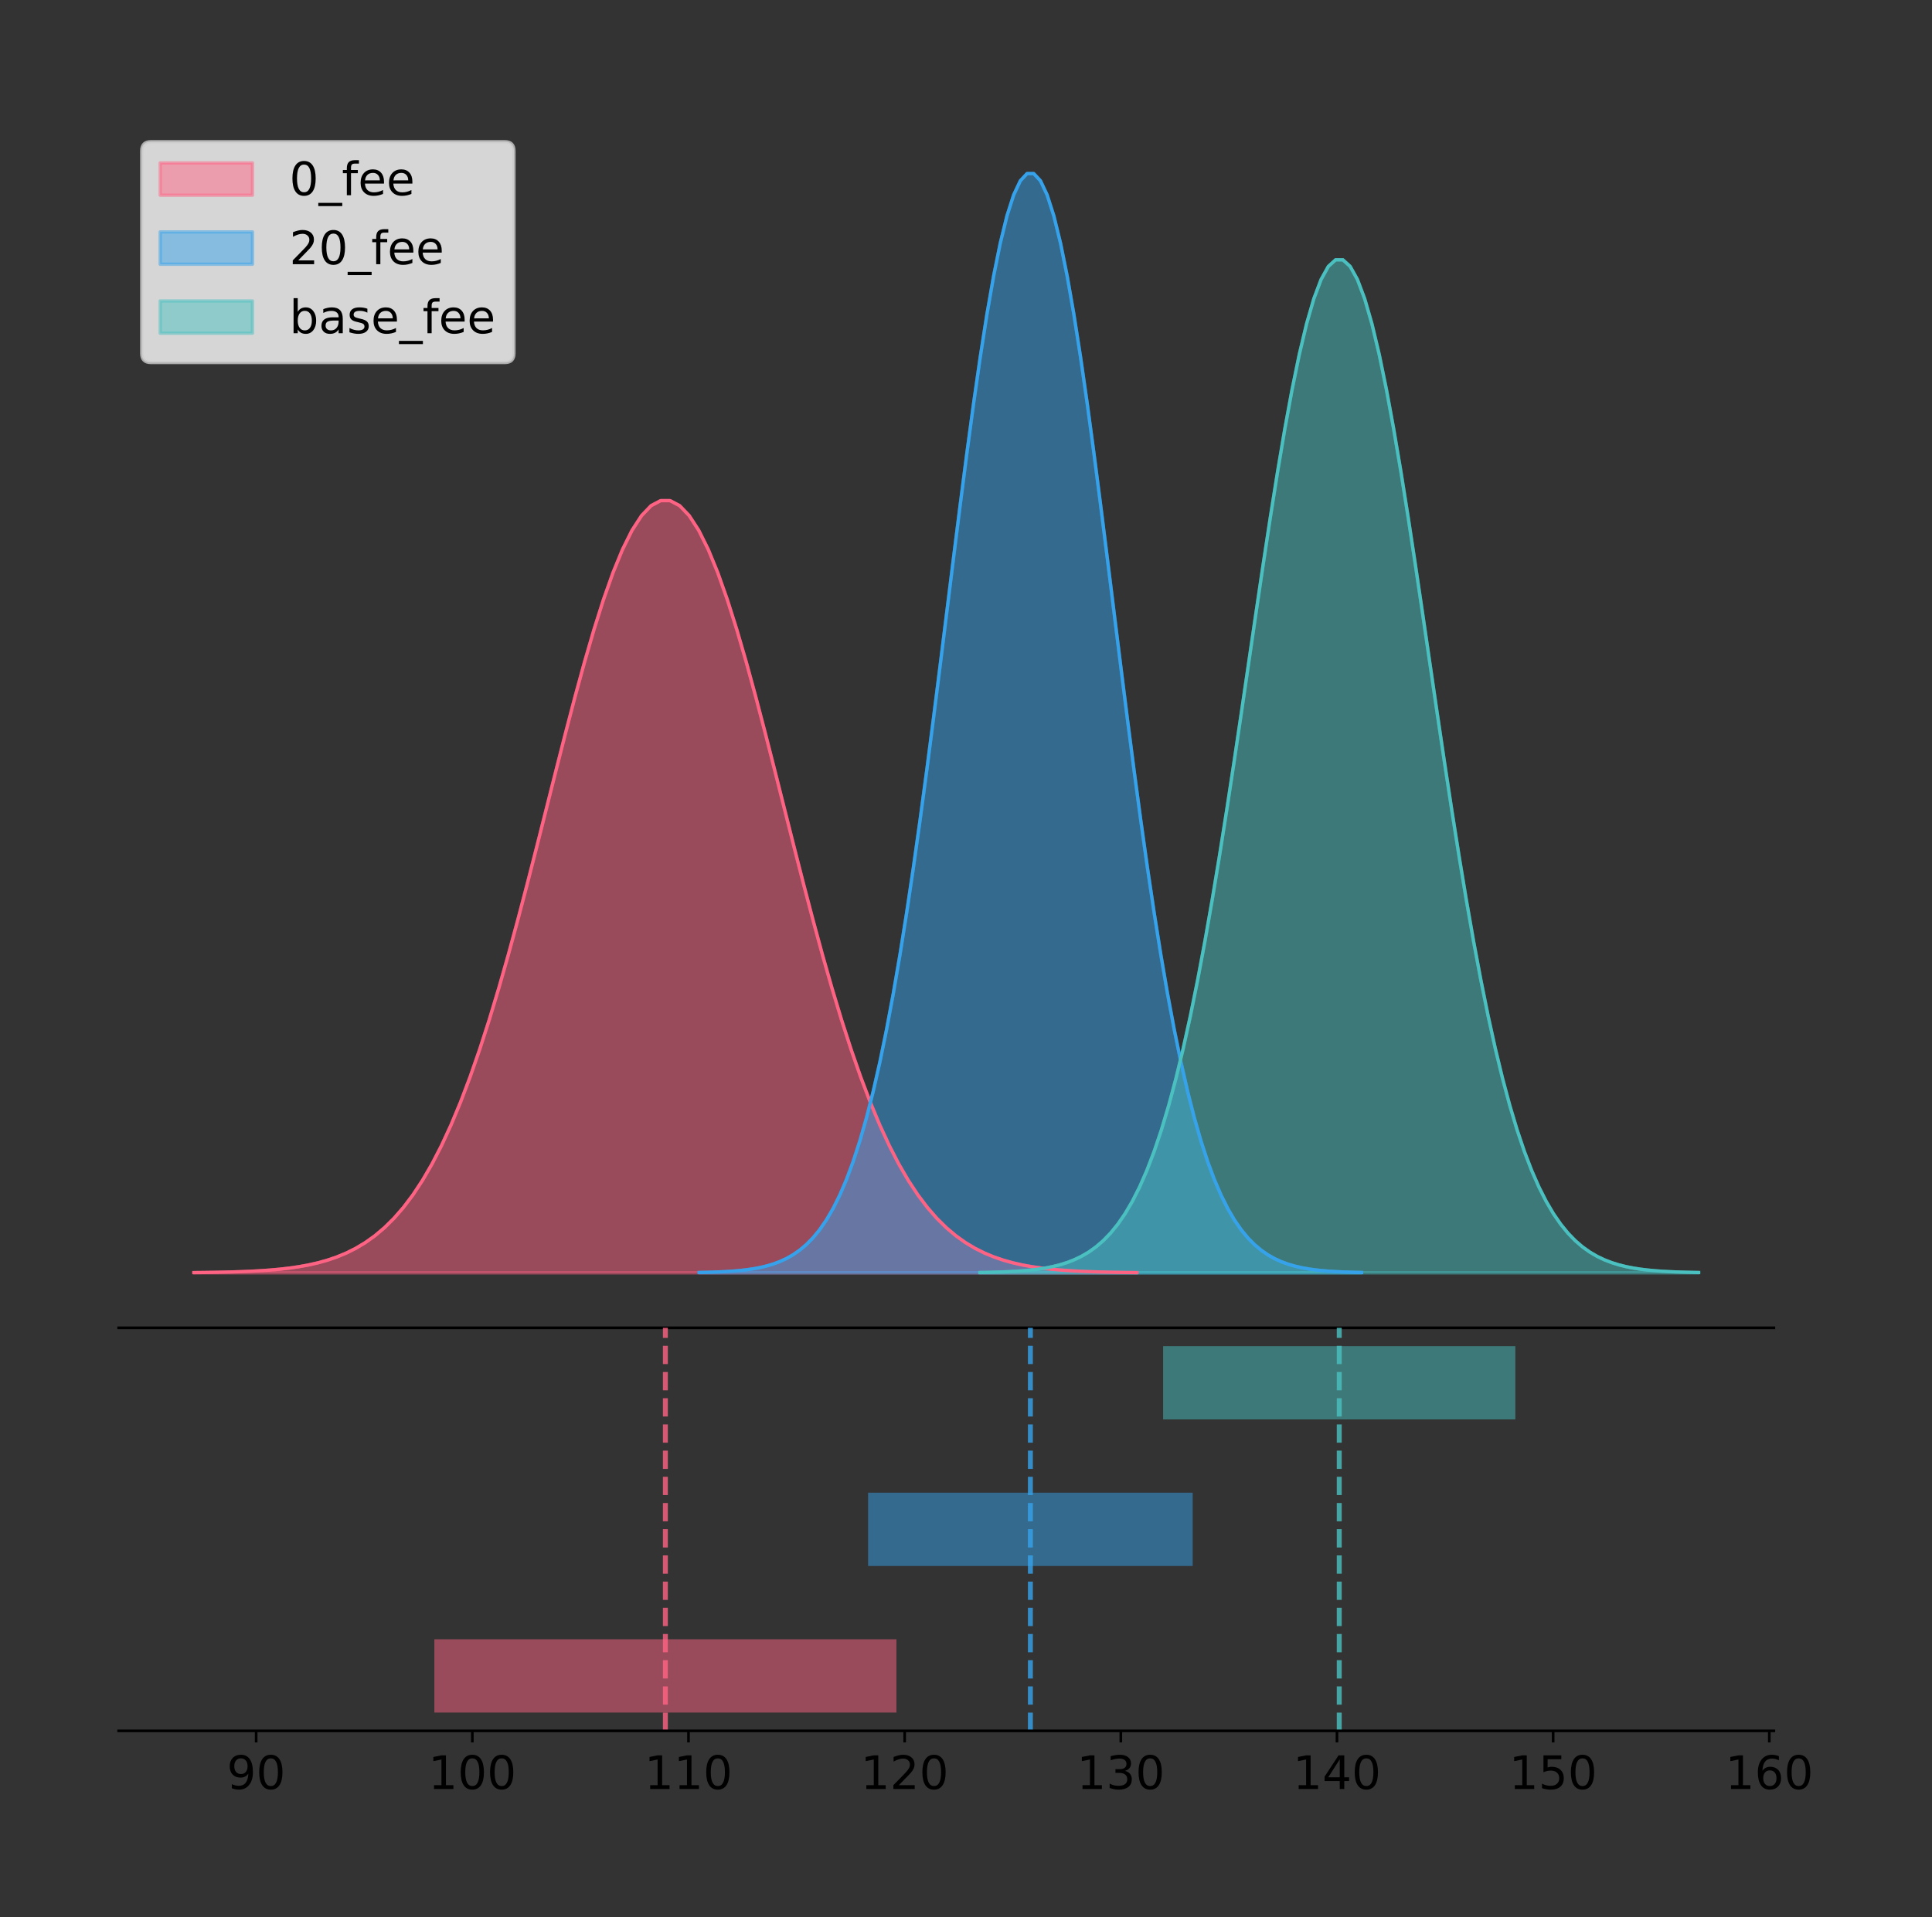 <?xml version="1.0" encoding="utf-8" standalone="no"?>
<!DOCTYPE svg PUBLIC "-//W3C//DTD SVG 1.1//EN"
  "http://www.w3.org/Graphics/SVG/1.1/DTD/svg11.dtd">
<!-- Created with matplotlib (https://matplotlib.org/) -->
<svg height="581.789pt" version="1.1" viewBox="0 0 586.176 581.789" width="586.176pt" xmlns="http://www.w3.org/2000/svg" xmlns:xlink="http://www.w3.org/1999/xlink">
 <rect x="0" y="0" width="586.176" height="581.789" fill="#333333" stroke="none"/>
 <defs>
  <style type="text/css">
*{stroke-linecap:butt;stroke-linejoin:round;}
  </style>
 </defs>
 <g id="figure_1">
  <g id="patch_1">
   <path d="M 0 581.789 
L 586.176 581.789 
L 586.176 0 
L 0 0 
z
" style="fill:none;"/>
  </g>
  <g id="axes_1">
   <g id="patch_2">
    <path d="M 36 402.93 
L 538.2 402.93 
L 538.2 36 
L 36 36 
z
" style="fill:none;"/>
   </g>
   <g id="PolyCollection_1">
    <defs>
     <path d="M 58.827 -195.538 
L 58.827 -195.617 
L 61.717 -195.646 
L 64.607 -195.686 
L 67.497 -195.739 
L 70.387 -195.81 
L 73.277 -195.903 
L 76.167 -196.024 
L 79.057 -196.182 
L 81.947 -196.385 
L 84.837 -196.646 
L 87.727 -196.976 
L 90.617 -197.393 
L 93.507 -197.916 
L 96.396 -198.566 
L 99.286 -199.368 
L 102.176 -200.351 
L 105.066 -201.548 
L 107.956 -202.993 
L 110.846 -204.726 
L 113.736 -206.787 
L 116.626 -209.221 
L 119.516 -212.074 
L 122.406 -215.392 
L 125.296 -219.22 
L 128.186 -223.602 
L 131.076 -228.578 
L 133.966 -234.184 
L 136.856 -240.447 
L 139.746 -247.385 
L 142.635 -255.005 
L 145.525 -263.301 
L 148.415 -272.252 
L 151.305 -281.82 
L 154.195 -291.95 
L 157.085 -302.569 
L 159.975 -313.583 
L 162.865 -324.883 
L 165.755 -336.342 
L 168.645 -347.82 
L 171.535 -359.16 
L 174.425 -370.201 
L 177.315 -380.774 
L 180.205 -390.708 
L 183.095 -399.836 
L 185.985 -407.999 
L 188.874 -415.05 
L 191.764 -420.86 
L 194.654 -425.317 
L 197.544 -428.338 
L 200.434 -429.863 
L 203.324 -429.863 
L 206.214 -428.338 
L 209.104 -425.317 
L 211.994 -420.86 
L 214.884 -415.05 
L 217.774 -407.999 
L 220.664 -399.836 
L 223.554 -390.708 
L 226.444 -380.774 
L 229.334 -370.201 
L 232.224 -359.16 
L 235.113 -347.82 
L 238.003 -336.342 
L 240.893 -324.883 
L 243.783 -313.583 
L 246.673 -302.569 
L 249.563 -291.95 
L 252.453 -281.82 
L 255.343 -272.252 
L 258.233 -263.301 
L 261.123 -255.005 
L 264.013 -247.385 
L 266.903 -240.447 
L 269.793 -234.184 
L 272.683 -228.578 
L 275.573 -223.602 
L 278.463 -219.22 
L 281.352 -215.392 
L 284.242 -212.074 
L 287.132 -209.221 
L 290.022 -206.787 
L 292.912 -204.726 
L 295.802 -202.993 
L 298.692 -201.548 
L 301.582 -200.351 
L 304.472 -199.368 
L 307.362 -198.566 
L 310.252 -197.916 
L 313.142 -197.393 
L 316.032 -196.976 
L 318.922 -196.646 
L 321.812 -196.385 
L 324.702 -196.182 
L 327.591 -196.024 
L 330.481 -195.903 
L 333.371 -195.81 
L 336.261 -195.739 
L 339.151 -195.686 
L 342.041 -195.646 
L 344.931 -195.617 
L 344.931 -195.538 
L 344.931 -195.538 
L 342.041 -195.538 
L 339.151 -195.538 
L 336.261 -195.538 
L 333.371 -195.538 
L 330.481 -195.538 
L 327.591 -195.538 
L 324.702 -195.538 
L 321.812 -195.538 
L 318.922 -195.538 
L 316.032 -195.538 
L 313.142 -195.538 
L 310.252 -195.538 
L 307.362 -195.538 
L 304.472 -195.538 
L 301.582 -195.538 
L 298.692 -195.538 
L 295.802 -195.538 
L 292.912 -195.538 
L 290.022 -195.538 
L 287.132 -195.538 
L 284.242 -195.538 
L 281.352 -195.538 
L 278.463 -195.538 
L 275.573 -195.538 
L 272.683 -195.538 
L 269.793 -195.538 
L 266.903 -195.538 
L 264.013 -195.538 
L 261.123 -195.538 
L 258.233 -195.538 
L 255.343 -195.538 
L 252.453 -195.538 
L 249.563 -195.538 
L 246.673 -195.538 
L 243.783 -195.538 
L 240.893 -195.538 
L 238.003 -195.538 
L 235.113 -195.538 
L 232.224 -195.538 
L 229.334 -195.538 
L 226.444 -195.538 
L 223.554 -195.538 
L 220.664 -195.538 
L 217.774 -195.538 
L 214.884 -195.538 
L 211.994 -195.538 
L 209.104 -195.538 
L 206.214 -195.538 
L 203.324 -195.538 
L 200.434 -195.538 
L 197.544 -195.538 
L 194.654 -195.538 
L 191.764 -195.538 
L 188.874 -195.538 
L 185.985 -195.538 
L 183.095 -195.538 
L 180.205 -195.538 
L 177.315 -195.538 
L 174.425 -195.538 
L 171.535 -195.538 
L 168.645 -195.538 
L 165.755 -195.538 
L 162.865 -195.538 
L 159.975 -195.538 
L 157.085 -195.538 
L 154.195 -195.538 
L 151.305 -195.538 
L 148.415 -195.538 
L 145.525 -195.538 
L 142.635 -195.538 
L 139.746 -195.538 
L 136.856 -195.538 
L 133.966 -195.538 
L 131.076 -195.538 
L 128.186 -195.538 
L 125.296 -195.538 
L 122.406 -195.538 
L 119.516 -195.538 
L 116.626 -195.538 
L 113.736 -195.538 
L 110.846 -195.538 
L 107.956 -195.538 
L 105.066 -195.538 
L 102.176 -195.538 
L 99.286 -195.538 
L 96.396 -195.538 
L 93.507 -195.538 
L 90.617 -195.538 
L 87.727 -195.538 
L 84.837 -195.538 
L 81.947 -195.538 
L 79.057 -195.538 
L 76.167 -195.538 
L 73.277 -195.538 
L 70.387 -195.538 
L 67.497 -195.538 
L 64.607 -195.538 
L 61.717 -195.538 
L 58.827 -195.538 
z
" id="me49b658605" style="stroke:#ff6384;stroke-opacity:0.5;"/>
    </defs>
    <g clip-path="url(#p24b83746bc)">
     <use style="fill:#ff6384;fill-opacity:0.5;stroke:#ff6384;stroke-opacity:0.5;" x="0" xlink:href="#me49b658605" y="581.789"/>
    </g>
   </g>
   <g id="PolyCollection_2">
    <defs>
     <path d="M 212.137 -195.538 
L 212.137 -195.65 
L 214.167 -195.692 
L 216.197 -195.749 
L 218.227 -195.825 
L 220.257 -195.925 
L 222.287 -196.058 
L 224.317 -196.23 
L 226.347 -196.455 
L 228.377 -196.744 
L 230.408 -197.115 
L 232.438 -197.585 
L 234.468 -198.179 
L 236.498 -198.923 
L 238.528 -199.848 
L 240.558 -200.99 
L 242.588 -202.39 
L 244.618 -204.093 
L 246.648 -206.151 
L 248.678 -208.617 
L 250.709 -211.552 
L 252.739 -215.017 
L 254.769 -219.078 
L 256.799 -223.801 
L 258.829 -229.25 
L 260.859 -235.488 
L 262.889 -242.572 
L 264.919 -250.552 
L 266.949 -259.468 
L 268.979 -269.344 
L 271.009 -280.192 
L 273.04 -292.002 
L 275.07 -304.744 
L 277.1 -318.365 
L 279.13 -332.786 
L 281.16 -347.901 
L 283.19 -363.58 
L 285.22 -379.667 
L 287.25 -395.98 
L 289.28 -412.318 
L 291.31 -428.462 
L 293.34 -444.18 
L 295.371 -459.23 
L 297.401 -473.372 
L 299.431 -486.366 
L 301.461 -497.987 
L 303.491 -508.025 
L 305.521 -516.294 
L 307.551 -522.64 
L 309.581 -526.94 
L 311.611 -529.111 
L 313.641 -529.111 
L 315.672 -526.94 
L 317.702 -522.64 
L 319.732 -516.294 
L 321.762 -508.025 
L 323.792 -497.987 
L 325.822 -486.366 
L 327.852 -473.372 
L 329.882 -459.23 
L 331.912 -444.18 
L 333.942 -428.462 
L 335.972 -412.318 
L 338.003 -395.98 
L 340.033 -379.667 
L 342.063 -363.58 
L 344.093 -347.901 
L 346.123 -332.786 
L 348.153 -318.365 
L 350.183 -304.744 
L 352.213 -292.002 
L 354.243 -280.192 
L 356.273 -269.344 
L 358.303 -259.468 
L 360.334 -250.552 
L 362.364 -242.572 
L 364.394 -235.488 
L 366.424 -229.25 
L 368.454 -223.801 
L 370.484 -219.078 
L 372.514 -215.017 
L 374.544 -211.552 
L 376.574 -208.617 
L 378.604 -206.151 
L 380.635 -204.093 
L 382.665 -202.39 
L 384.695 -200.99 
L 386.725 -199.848 
L 388.755 -198.923 
L 390.785 -198.179 
L 392.815 -197.585 
L 394.845 -197.115 
L 396.875 -196.744 
L 398.905 -196.455 
L 400.935 -196.23 
L 402.966 -196.058 
L 404.996 -195.925 
L 407.026 -195.825 
L 409.056 -195.749 
L 411.086 -195.692 
L 413.116 -195.65 
L 413.116 -195.538 
L 413.116 -195.538 
L 411.086 -195.538 
L 409.056 -195.538 
L 407.026 -195.538 
L 404.996 -195.538 
L 402.966 -195.538 
L 400.935 -195.538 
L 398.905 -195.538 
L 396.875 -195.538 
L 394.845 -195.538 
L 392.815 -195.538 
L 390.785 -195.538 
L 388.755 -195.538 
L 386.725 -195.538 
L 384.695 -195.538 
L 382.665 -195.538 
L 380.635 -195.538 
L 378.604 -195.538 
L 376.574 -195.538 
L 374.544 -195.538 
L 372.514 -195.538 
L 370.484 -195.538 
L 368.454 -195.538 
L 366.424 -195.538 
L 364.394 -195.538 
L 362.364 -195.538 
L 360.334 -195.538 
L 358.303 -195.538 
L 356.273 -195.538 
L 354.243 -195.538 
L 352.213 -195.538 
L 350.183 -195.538 
L 348.153 -195.538 
L 346.123 -195.538 
L 344.093 -195.538 
L 342.063 -195.538 
L 340.033 -195.538 
L 338.003 -195.538 
L 335.972 -195.538 
L 333.942 -195.538 
L 331.912 -195.538 
L 329.882 -195.538 
L 327.852 -195.538 
L 325.822 -195.538 
L 323.792 -195.538 
L 321.762 -195.538 
L 319.732 -195.538 
L 317.702 -195.538 
L 315.672 -195.538 
L 313.641 -195.538 
L 311.611 -195.538 
L 309.581 -195.538 
L 307.551 -195.538 
L 305.521 -195.538 
L 303.491 -195.538 
L 301.461 -195.538 
L 299.431 -195.538 
L 297.401 -195.538 
L 295.371 -195.538 
L 293.34 -195.538 
L 291.31 -195.538 
L 289.28 -195.538 
L 287.25 -195.538 
L 285.22 -195.538 
L 283.19 -195.538 
L 281.16 -195.538 
L 279.13 -195.538 
L 277.1 -195.538 
L 275.07 -195.538 
L 273.04 -195.538 
L 271.009 -195.538 
L 268.979 -195.538 
L 266.949 -195.538 
L 264.919 -195.538 
L 262.889 -195.538 
L 260.859 -195.538 
L 258.829 -195.538 
L 256.799 -195.538 
L 254.769 -195.538 
L 252.739 -195.538 
L 250.709 -195.538 
L 248.678 -195.538 
L 246.648 -195.538 
L 244.618 -195.538 
L 242.588 -195.538 
L 240.558 -195.538 
L 238.528 -195.538 
L 236.498 -195.538 
L 234.468 -195.538 
L 232.438 -195.538 
L 230.408 -195.538 
L 228.377 -195.538 
L 226.347 -195.538 
L 224.317 -195.538 
L 222.287 -195.538 
L 220.257 -195.538 
L 218.227 -195.538 
L 216.197 -195.538 
L 214.167 -195.538 
L 212.137 -195.538 
z
" id="m5f7438552a" style="stroke:#36a2eb;stroke-opacity:0.5;"/>
    </defs>
    <g clip-path="url(#p24b83746bc)">
     <use style="fill:#36a2eb;fill-opacity:0.5;stroke:#36a2eb;stroke-opacity:0.5;" x="0" xlink:href="#m5f7438552a" y="581.789"/>
    </g>
   </g>
   <g id="PolyCollection_3">
    <defs>
     <path d="M 297.291 -195.538 
L 297.291 -195.641 
L 299.494 -195.68 
L 301.697 -195.732 
L 303.9 -195.802 
L 306.103 -195.895 
L 308.305 -196.017 
L 310.508 -196.176 
L 312.711 -196.383 
L 314.914 -196.65 
L 317.117 -196.991 
L 319.32 -197.425 
L 321.523 -197.972 
L 323.725 -198.657 
L 325.928 -199.51 
L 328.131 -200.563 
L 330.334 -201.853 
L 332.537 -203.422 
L 334.74 -205.318 
L 336.942 -207.591 
L 339.145 -210.296 
L 341.348 -213.489 
L 343.551 -217.232 
L 345.754 -221.584 
L 347.957 -226.606 
L 350.16 -232.355 
L 352.362 -238.884 
L 354.565 -246.238 
L 356.768 -254.454 
L 358.971 -263.556 
L 361.174 -273.553 
L 363.377 -284.437 
L 365.579 -296.18 
L 367.782 -308.733 
L 369.985 -322.023 
L 372.188 -335.953 
L 374.391 -350.402 
L 376.594 -365.227 
L 378.796 -380.261 
L 380.999 -395.318 
L 383.202 -410.196 
L 385.405 -424.681 
L 387.608 -438.551 
L 389.811 -451.584 
L 392.014 -463.559 
L 394.216 -474.268 
L 396.419 -483.519 
L 398.622 -491.14 
L 400.825 -496.988 
L 403.028 -500.951 
L 405.231 -502.952 
L 407.433 -502.952 
L 409.636 -500.951 
L 411.839 -496.988 
L 414.042 -491.14 
L 416.245 -483.519 
L 418.448 -474.268 
L 420.65 -463.559 
L 422.853 -451.584 
L 425.056 -438.551 
L 427.259 -424.681 
L 429.462 -410.196 
L 431.665 -395.318 
L 433.868 -380.261 
L 436.07 -365.227 
L 438.273 -350.402 
L 440.476 -335.953 
L 442.679 -322.023 
L 444.882 -308.733 
L 447.085 -296.18 
L 449.287 -284.437 
L 451.49 -273.553 
L 453.693 -263.556 
L 455.896 -254.454 
L 458.099 -246.238 
L 460.302 -238.884 
L 462.504 -232.355 
L 464.707 -226.606 
L 466.91 -221.584 
L 469.113 -217.232 
L 471.316 -213.489 
L 473.519 -210.296 
L 475.722 -207.591 
L 477.924 -205.318 
L 480.127 -203.422 
L 482.33 -201.853 
L 484.533 -200.563 
L 486.736 -199.51 
L 488.939 -198.657 
L 491.141 -197.972 
L 493.344 -197.425 
L 495.547 -196.991 
L 497.75 -196.65 
L 499.953 -196.383 
L 502.156 -196.176 
L 504.359 -196.017 
L 506.561 -195.895 
L 508.764 -195.802 
L 510.967 -195.732 
L 513.17 -195.68 
L 515.373 -195.641 
L 515.373 -195.538 
L 515.373 -195.538 
L 513.17 -195.538 
L 510.967 -195.538 
L 508.764 -195.538 
L 506.561 -195.538 
L 504.359 -195.538 
L 502.156 -195.538 
L 499.953 -195.538 
L 497.75 -195.538 
L 495.547 -195.538 
L 493.344 -195.538 
L 491.141 -195.538 
L 488.939 -195.538 
L 486.736 -195.538 
L 484.533 -195.538 
L 482.33 -195.538 
L 480.127 -195.538 
L 477.924 -195.538 
L 475.722 -195.538 
L 473.519 -195.538 
L 471.316 -195.538 
L 469.113 -195.538 
L 466.91 -195.538 
L 464.707 -195.538 
L 462.504 -195.538 
L 460.302 -195.538 
L 458.099 -195.538 
L 455.896 -195.538 
L 453.693 -195.538 
L 451.49 -195.538 
L 449.287 -195.538 
L 447.085 -195.538 
L 444.882 -195.538 
L 442.679 -195.538 
L 440.476 -195.538 
L 438.273 -195.538 
L 436.07 -195.538 
L 433.868 -195.538 
L 431.665 -195.538 
L 429.462 -195.538 
L 427.259 -195.538 
L 425.056 -195.538 
L 422.853 -195.538 
L 420.65 -195.538 
L 418.448 -195.538 
L 416.245 -195.538 
L 414.042 -195.538 
L 411.839 -195.538 
L 409.636 -195.538 
L 407.433 -195.538 
L 405.231 -195.538 
L 403.028 -195.538 
L 400.825 -195.538 
L 398.622 -195.538 
L 396.419 -195.538 
L 394.216 -195.538 
L 392.014 -195.538 
L 389.811 -195.538 
L 387.608 -195.538 
L 385.405 -195.538 
L 383.202 -195.538 
L 380.999 -195.538 
L 378.796 -195.538 
L 376.594 -195.538 
L 374.391 -195.538 
L 372.188 -195.538 
L 369.985 -195.538 
L 367.782 -195.538 
L 365.579 -195.538 
L 363.377 -195.538 
L 361.174 -195.538 
L 358.971 -195.538 
L 356.768 -195.538 
L 354.565 -195.538 
L 352.362 -195.538 
L 350.16 -195.538 
L 347.957 -195.538 
L 345.754 -195.538 
L 343.551 -195.538 
L 341.348 -195.538 
L 339.145 -195.538 
L 336.942 -195.538 
L 334.74 -195.538 
L 332.537 -195.538 
L 330.334 -195.538 
L 328.131 -195.538 
L 325.928 -195.538 
L 323.725 -195.538 
L 321.523 -195.538 
L 319.32 -195.538 
L 317.117 -195.538 
L 314.914 -195.538 
L 312.711 -195.538 
L 310.508 -195.538 
L 308.305 -195.538 
L 306.103 -195.538 
L 303.9 -195.538 
L 301.697 -195.538 
L 299.494 -195.538 
L 297.291 -195.538 
z
" id="mf75492ad2c" style="stroke:#4bc0c0;stroke-opacity:0.5;"/>
    </defs>
    <g clip-path="url(#p24b83746bc)">
     <use style="fill:#4bc0c0;fill-opacity:0.5;stroke:#4bc0c0;stroke-opacity:0.5;" x="0" xlink:href="#mf75492ad2c" y="581.789"/>
    </g>
   </g>
   <g id="line2d_1">
    <path clip-path="url(#p24b83746bc)" d="M 58.827 386.173 
L 61.717 386.143 
L 64.607 386.103 
L 67.497 386.05 
L 70.387 385.979 
L 73.277 385.886 
L 76.167 385.765 
L 79.057 385.607 
L 81.947 385.404 
L 84.837 385.144 
L 87.727 384.813 
L 90.617 384.396 
L 93.507 383.874 
L 96.396 383.224 
L 99.286 382.421 
L 102.176 381.438 
L 105.066 380.241 
L 107.956 378.796 
L 110.846 377.064 
L 113.736 375.002 
L 116.626 372.568 
L 119.516 369.715 
L 122.406 366.398 
L 125.296 362.57 
L 128.186 358.188 
L 131.076 353.211 
L 133.966 347.605 
L 136.856 341.343 
L 139.746 334.405 
L 142.635 326.784 
L 145.525 318.488 
L 148.415 309.537 
L 151.305 299.969 
L 154.195 289.839 
L 157.085 279.221 
L 159.975 268.207 
L 162.865 256.906 
L 165.755 245.447 
L 168.645 233.97 
L 171.535 222.629 
L 174.425 211.588 
L 177.315 201.015 
L 180.205 191.082 
L 183.095 181.953 
L 185.985 173.79 
L 188.874 166.739 
L 191.764 160.93 
L 194.654 156.472 
L 197.544 153.452 
L 200.434 151.927 
L 203.324 151.927 
L 206.214 153.452 
L 209.104 156.472 
L 211.994 160.93 
L 214.884 166.739 
L 217.774 173.79 
L 220.664 181.953 
L 223.554 191.082 
L 226.444 201.015 
L 229.334 211.588 
L 232.224 222.629 
L 235.113 233.97 
L 238.003 245.447 
L 240.893 256.906 
L 243.783 268.207 
L 246.673 279.221 
L 249.563 289.839 
L 252.453 299.969 
L 255.343 309.537 
L 258.233 318.488 
L 261.123 326.784 
L 264.013 334.405 
L 266.903 341.343 
L 269.793 347.605 
L 272.683 353.211 
L 275.573 358.188 
L 278.463 362.57 
L 281.352 366.398 
L 284.242 369.715 
L 287.132 372.568 
L 290.022 375.002 
L 292.912 377.064 
L 295.802 378.796 
L 298.692 380.241 
L 301.582 381.438 
L 304.472 382.421 
L 307.362 383.224 
L 310.252 383.874 
L 313.142 384.396 
L 316.032 384.813 
L 318.922 385.144 
L 321.812 385.404 
L 324.702 385.607 
L 327.591 385.765 
L 330.481 385.886 
L 333.371 385.979 
L 336.261 386.05 
L 339.151 386.103 
L 342.041 386.143 
L 344.931 386.173 
" style="fill:none;stroke:#ff6384;stroke-linecap:square;"/>
   </g>
   <g id="line2d_2">
    <path clip-path="url(#p24b83746bc)" d="M 212.137 386.139 
L 214.167 386.097 
L 216.197 386.04 
L 218.227 385.965 
L 220.257 385.864 
L 222.287 385.732 
L 224.317 385.559 
L 226.347 385.334 
L 228.377 385.045 
L 230.408 384.675 
L 232.438 384.204 
L 234.468 383.61 
L 236.498 382.867 
L 238.528 381.941 
L 240.558 380.799 
L 242.588 379.399 
L 244.618 377.696 
L 246.648 375.639 
L 248.678 373.172 
L 250.709 370.238 
L 252.739 366.772 
L 254.769 362.711 
L 256.799 357.989 
L 258.829 352.539 
L 260.859 346.301 
L 262.889 339.217 
L 264.919 331.237 
L 266.949 322.322 
L 268.979 312.445 
L 271.009 301.597 
L 273.04 289.787 
L 275.07 277.045 
L 277.1 263.424 
L 279.13 249.004 
L 281.16 233.888 
L 283.19 218.209 
L 285.22 202.123 
L 287.25 185.809 
L 289.28 169.471 
L 291.31 153.327 
L 293.34 137.61 
L 295.371 122.559 
L 297.401 108.418 
L 299.431 95.423 
L 301.461 83.803 
L 303.491 73.765 
L 305.521 65.495 
L 307.551 59.15 
L 309.581 54.85 
L 311.611 52.679 
L 313.641 52.679 
L 315.672 54.85 
L 317.702 59.15 
L 319.732 65.495 
L 321.762 73.765 
L 323.792 83.803 
L 325.822 95.423 
L 327.852 108.418 
L 329.882 122.559 
L 331.912 137.61 
L 333.942 153.327 
L 335.972 169.471 
L 338.003 185.809 
L 340.033 202.123 
L 342.063 218.209 
L 344.093 233.888 
L 346.123 249.004 
L 348.153 263.424 
L 350.183 277.045 
L 352.213 289.787 
L 354.243 301.597 
L 356.273 312.445 
L 358.303 322.322 
L 360.334 331.237 
L 362.364 339.217 
L 364.394 346.301 
L 366.424 352.539 
L 368.454 357.989 
L 370.484 362.711 
L 372.514 366.772 
L 374.544 370.238 
L 376.574 373.172 
L 378.604 375.639 
L 380.635 377.696 
L 382.665 379.399 
L 384.695 380.799 
L 386.725 381.941 
L 388.755 382.867 
L 390.785 383.61 
L 392.815 384.204 
L 394.845 384.675 
L 396.875 385.045 
L 398.905 385.334 
L 400.935 385.559 
L 402.966 385.732 
L 404.996 385.864 
L 407.026 385.965 
L 409.056 386.04 
L 411.086 386.097 
L 413.116 386.139 
" style="fill:none;stroke:#36a2eb;stroke-linecap:square;"/>
   </g>
   <g id="line2d_3">
    <path clip-path="url(#p24b83746bc)" d="M 297.291 386.148 
L 299.494 386.109 
L 301.697 386.057 
L 303.9 385.987 
L 306.103 385.894 
L 308.305 385.773 
L 310.508 385.613 
L 312.711 385.406 
L 314.914 385.14 
L 317.117 384.798 
L 319.32 384.365 
L 321.523 383.817 
L 323.725 383.132 
L 325.928 382.279 
L 328.131 381.227 
L 330.334 379.937 
L 332.537 378.367 
L 334.74 376.471 
L 336.942 374.198 
L 339.145 371.494 
L 341.348 368.3 
L 343.551 364.557 
L 345.754 360.205 
L 347.957 355.183 
L 350.16 349.434 
L 352.362 342.906 
L 354.565 335.551 
L 356.768 327.335 
L 358.971 318.233 
L 361.174 308.236 
L 363.377 297.352 
L 365.579 285.609 
L 367.782 273.056 
L 369.985 259.767 
L 372.188 245.837 
L 374.391 231.387 
L 376.594 216.562 
L 378.796 201.528 
L 380.999 186.471 
L 383.202 171.593 
L 385.405 157.108 
L 387.608 143.238 
L 389.811 130.206 
L 392.014 118.23 
L 394.216 107.521 
L 396.419 98.27 
L 398.622 90.649 
L 400.825 84.801 
L 403.028 80.839 
L 405.231 78.838 
L 407.433 78.838 
L 409.636 80.839 
L 411.839 84.801 
L 414.042 90.649 
L 416.245 98.27 
L 418.448 107.521 
L 420.65 118.23 
L 422.853 130.206 
L 425.056 143.238 
L 427.259 157.108 
L 429.462 171.593 
L 431.665 186.471 
L 433.868 201.528 
L 436.07 216.562 
L 438.273 231.387 
L 440.476 245.837 
L 442.679 259.767 
L 444.882 273.056 
L 447.085 285.609 
L 449.287 297.352 
L 451.49 308.236 
L 453.693 318.233 
L 455.896 327.335 
L 458.099 335.551 
L 460.302 342.906 
L 462.504 349.434 
L 464.707 355.183 
L 466.91 360.205 
L 469.113 364.557 
L 471.316 368.3 
L 473.519 371.494 
L 475.722 374.198 
L 477.924 376.471 
L 480.127 378.367 
L 482.33 379.937 
L 484.533 381.227 
L 486.736 382.279 
L 488.939 383.132 
L 491.141 383.817 
L 493.344 384.365 
L 495.547 384.798 
L 497.75 385.14 
L 499.953 385.406 
L 502.156 385.613 
L 504.359 385.773 
L 506.561 385.894 
L 508.764 385.987 
L 510.967 386.057 
L 513.17 386.109 
L 515.373 386.148 
" style="fill:none;stroke:#4bc0c0;stroke-linecap:square;"/>
   </g>
   <g id="patch_3">
    <path d="M 36 402.93 
L 538.2 402.93 
" style="fill:none;stroke:#000000;stroke-linecap:square;stroke-linejoin:miter;stroke-width:0.8;"/>
   </g>
   <g id="legend_1">
    <g id="patch_4">
     <path d="M 45.8 110.016 
L 153.132 110.016 
Q 155.932 110.016 155.932 107.216 
L 155.932 45.8 
Q 155.932 43 153.132 43 
L 45.8 43 
Q 43 43 43 45.8 
L 43 107.216 
Q 43 110.016 45.8 110.016 
z
" style="fill:#ffffff;opacity:0.8;stroke:#cccccc;stroke-linejoin:miter;"/>
    </g>
    <g id="patch_5">
     <path d="M 48.6 59.238 
L 76.6 59.238 
L 76.6 49.438 
L 48.6 49.438 
z
" style="fill:#ff6384;opacity:0.5;stroke:#ff6384;stroke-linejoin:miter;"/>
    </g>
    <g id="text_1">
     <!-- 0_fee -->
     <defs>
      <path d="M 31.781 66.406 
Q 24.172 66.406 20.328 58.906 
Q 16.5 51.422 16.5 36.375 
Q 16.5 21.391 20.328 13.891 
Q 24.172 6.391 31.781 6.391 
Q 39.453 6.391 43.281 13.891 
Q 47.125 21.391 47.125 36.375 
Q 47.125 51.422 43.281 58.906 
Q 39.453 66.406 31.781 66.406 
z
M 31.781 74.219 
Q 44.047 74.219 50.516 64.516 
Q 56.984 54.828 56.984 36.375 
Q 56.984 17.969 50.516 8.266 
Q 44.047 -1.422 31.781 -1.422 
Q 19.531 -1.422 13.062 8.266 
Q 6.594 17.969 6.594 36.375 
Q 6.594 54.828 13.062 64.516 
Q 19.531 74.219 31.781 74.219 
z
" id="DejaVuSans-48"/>
      <path d="M 50.984 -16.609 
L 50.984 -23.578 
L -0.984 -23.578 
L -0.984 -16.609 
z
" id="DejaVuSans-95"/>
      <path d="M 37.109 75.984 
L 37.109 68.5 
L 28.516 68.5 
Q 23.688 68.5 21.797 66.547 
Q 19.922 64.594 19.922 59.516 
L 19.922 54.688 
L 34.719 54.688 
L 34.719 47.703 
L 19.922 47.703 
L 19.922 0 
L 10.891 0 
L 10.891 47.703 
L 2.297 47.703 
L 2.297 54.688 
L 10.891 54.688 
L 10.891 58.5 
Q 10.891 67.625 15.141 71.797 
Q 19.391 75.984 28.609 75.984 
z
" id="DejaVuSans-102"/>
      <path d="M 56.203 29.594 
L 56.203 25.203 
L 14.891 25.203 
Q 15.484 15.922 20.484 11.062 
Q 25.484 6.203 34.422 6.203 
Q 39.594 6.203 44.453 7.469 
Q 49.312 8.734 54.109 11.281 
L 54.109 2.781 
Q 49.266 0.734 44.188 -0.344 
Q 39.109 -1.422 33.891 -1.422 
Q 20.797 -1.422 13.156 6.188 
Q 5.516 13.812 5.516 26.812 
Q 5.516 40.234 12.766 48.109 
Q 20.016 56 32.328 56 
Q 43.359 56 49.781 48.891 
Q 56.203 41.797 56.203 29.594 
z
M 47.219 32.234 
Q 47.125 39.594 43.094 43.984 
Q 39.062 48.391 32.422 48.391 
Q 24.906 48.391 20.391 44.141 
Q 15.875 39.891 15.188 32.172 
z
" id="DejaVuSans-101"/>
     </defs>
     <g transform="translate(87.8 59.238)scale(0.14 -0.14)">
      <use xlink:href="#DejaVuSans-48"/>
      <use x="63.623" xlink:href="#DejaVuSans-95"/>
      <use x="113.623" xlink:href="#DejaVuSans-102"/>
      <use x="148.828" xlink:href="#DejaVuSans-101"/>
      <use x="210.352" xlink:href="#DejaVuSans-101"/>
     </g>
    </g>
    <g id="patch_6">
     <path d="M 48.6 80.177 
L 76.6 80.177 
L 76.6 70.377 
L 48.6 70.377 
z
" style="fill:#36a2eb;opacity:0.5;stroke:#36a2eb;stroke-linejoin:miter;"/>
    </g>
    <g id="text_2">
     <!-- 20_fee -->
     <defs>
      <path d="M 19.188 8.297 
L 53.609 8.297 
L 53.609 0 
L 7.328 0 
L 7.328 8.297 
Q 12.938 14.109 22.625 23.891 
Q 32.328 33.688 34.812 36.531 
Q 39.547 41.844 41.422 45.531 
Q 43.312 49.219 43.312 52.781 
Q 43.312 58.594 39.234 62.25 
Q 35.156 65.922 28.609 65.922 
Q 23.969 65.922 18.812 64.312 
Q 13.672 62.703 7.812 59.422 
L 7.812 69.391 
Q 13.766 71.781 18.938 73 
Q 24.125 74.219 28.422 74.219 
Q 39.75 74.219 46.484 68.547 
Q 53.219 62.891 53.219 53.422 
Q 53.219 48.922 51.531 44.891 
Q 49.859 40.875 45.406 35.406 
Q 44.188 33.984 37.641 27.219 
Q 31.109 20.453 19.188 8.297 
z
" id="DejaVuSans-50"/>
     </defs>
     <g transform="translate(87.8 80.177)scale(0.14 -0.14)">
      <use xlink:href="#DejaVuSans-50"/>
      <use x="63.623" xlink:href="#DejaVuSans-48"/>
      <use x="127.246" xlink:href="#DejaVuSans-95"/>
      <use x="177.246" xlink:href="#DejaVuSans-102"/>
      <use x="212.451" xlink:href="#DejaVuSans-101"/>
      <use x="273.975" xlink:href="#DejaVuSans-101"/>
     </g>
    </g>
    <g id="patch_7">
     <path d="M 48.6 101.115 
L 76.6 101.115 
L 76.6 91.315 
L 48.6 91.315 
z
" style="fill:#4bc0c0;opacity:0.5;stroke:#4bc0c0;stroke-linejoin:miter;"/>
    </g>
    <g id="text_3">
     <!-- base_fee -->
     <defs>
      <path d="M 48.688 27.297 
Q 48.688 37.203 44.609 42.844 
Q 40.531 48.484 33.406 48.484 
Q 26.266 48.484 22.188 42.844 
Q 18.109 37.203 18.109 27.297 
Q 18.109 17.391 22.188 11.75 
Q 26.266 6.109 33.406 6.109 
Q 40.531 6.109 44.609 11.75 
Q 48.688 17.391 48.688 27.297 
z
M 18.109 46.391 
Q 20.953 51.266 25.266 53.625 
Q 29.594 56 35.594 56 
Q 45.562 56 51.781 48.094 
Q 58.016 40.188 58.016 27.297 
Q 58.016 14.406 51.781 6.484 
Q 45.562 -1.422 35.594 -1.422 
Q 29.594 -1.422 25.266 0.953 
Q 20.953 3.328 18.109 8.203 
L 18.109 0 
L 9.078 0 
L 9.078 75.984 
L 18.109 75.984 
z
" id="DejaVuSans-98"/>
      <path d="M 34.281 27.484 
Q 23.391 27.484 19.188 25 
Q 14.984 22.516 14.984 16.5 
Q 14.984 11.719 18.141 8.906 
Q 21.297 6.109 26.703 6.109 
Q 34.188 6.109 38.703 11.406 
Q 43.219 16.703 43.219 25.484 
L 43.219 27.484 
z
M 52.203 31.203 
L 52.203 0 
L 43.219 0 
L 43.219 8.297 
Q 40.141 3.328 35.547 0.953 
Q 30.953 -1.422 24.312 -1.422 
Q 15.922 -1.422 10.953 3.297 
Q 6 8.016 6 15.922 
Q 6 25.141 12.172 29.828 
Q 18.359 34.516 30.609 34.516 
L 43.219 34.516 
L 43.219 35.406 
Q 43.219 41.609 39.141 45 
Q 35.062 48.391 27.688 48.391 
Q 23 48.391 18.547 47.266 
Q 14.109 46.141 10.016 43.891 
L 10.016 52.203 
Q 14.938 54.109 19.578 55.047 
Q 24.219 56 28.609 56 
Q 40.484 56 46.344 49.844 
Q 52.203 43.703 52.203 31.203 
z
" id="DejaVuSans-97"/>
      <path d="M 44.281 53.078 
L 44.281 44.578 
Q 40.484 46.531 36.375 47.5 
Q 32.281 48.484 27.875 48.484 
Q 21.188 48.484 17.844 46.438 
Q 14.5 44.391 14.5 40.281 
Q 14.5 37.156 16.891 35.375 
Q 19.281 33.594 26.516 31.984 
L 29.594 31.297 
Q 39.156 29.25 43.188 25.516 
Q 47.219 21.781 47.219 15.094 
Q 47.219 7.469 41.188 3.016 
Q 35.156 -1.422 24.609 -1.422 
Q 20.219 -1.422 15.453 -0.562 
Q 10.688 0.297 5.422 2 
L 5.422 11.281 
Q 10.406 8.688 15.234 7.391 
Q 20.062 6.109 24.812 6.109 
Q 31.156 6.109 34.562 8.281 
Q 37.984 10.453 37.984 14.406 
Q 37.984 18.062 35.516 20.016 
Q 33.062 21.969 24.703 23.781 
L 21.578 24.516 
Q 13.234 26.266 9.516 29.906 
Q 5.812 33.547 5.812 39.891 
Q 5.812 47.609 11.281 51.797 
Q 16.75 56 26.812 56 
Q 31.781 56 36.172 55.266 
Q 40.578 54.547 44.281 53.078 
z
" id="DejaVuSans-115"/>
     </defs>
     <g transform="translate(87.8 101.115)scale(0.14 -0.14)">
      <use xlink:href="#DejaVuSans-98"/>
      <use x="63.477" xlink:href="#DejaVuSans-97"/>
      <use x="124.756" xlink:href="#DejaVuSans-115"/>
      <use x="176.855" xlink:href="#DejaVuSans-101"/>
      <use x="238.379" xlink:href="#DejaVuSans-95"/>
      <use x="288.379" xlink:href="#DejaVuSans-102"/>
      <use x="323.584" xlink:href="#DejaVuSans-101"/>
      <use x="385.107" xlink:href="#DejaVuSans-101"/>
     </g>
    </g>
   </g>
  </g>
  <g id="axes_2">
   <g id="patch_8">
    <path d="M 36 525.24 
L 538.2 525.24 
L 538.2 402.93 
L 36 402.93 
z
" style="fill:none;"/>
   </g>
   <g id="patch_9">
    <path clip-path="url(#paa033c7b49)" d="M 131.784 519.68 
L 271.975 519.68 
L 271.975 497.442 
L 131.784 497.442 
z
" style="fill:#ff6384;opacity:0.5;"/>
   </g>
   <g id="patch_10">
    <path clip-path="url(#paa033c7b49)" d="M 263.386 475.204 
L 361.866 475.204 
L 361.866 452.966 
L 263.386 452.966 
z
" style="fill:#36a2eb;opacity:0.5;"/>
   </g>
   <g id="patch_11">
    <path clip-path="url(#paa033c7b49)" d="M 352.902 430.728 
L 459.762 430.728 
L 459.762 408.49 
L 352.902 408.49 
z
" style="fill:#4bc0c0;opacity:0.5;"/>
   </g>
   <g id="matplotlib.axis_1">
    <g id="xtick_1">
     <g id="line2d_4">
      <defs>
       <path d="M 0 0 
L 0 3.5 
" id="m5ba8b471ea" style="stroke:#000000;stroke-width:0.8;"/>
      </defs>
      <g>
       <use style="stroke:#000000;stroke-width:0.8;" x="77.721" xlink:href="#m5ba8b471ea" y="525.24"/>
      </g>
     </g>
     <g id="text_4">
      <!-- 90 -->
      <defs>
       <path d="M 10.984 1.516 
L 10.984 10.5 
Q 14.703 8.734 18.5 7.812 
Q 22.312 6.891 25.984 6.891 
Q 35.75 6.891 40.891 13.453 
Q 46.047 20.016 46.781 33.406 
Q 43.953 29.203 39.594 26.953 
Q 35.25 24.703 29.984 24.703 
Q 19.047 24.703 12.672 31.312 
Q 6.297 37.938 6.297 49.422 
Q 6.297 60.641 12.938 67.422 
Q 19.578 74.219 30.609 74.219 
Q 43.266 74.219 49.922 64.516 
Q 56.594 54.828 56.594 36.375 
Q 56.594 19.141 48.406 8.859 
Q 40.234 -1.422 26.422 -1.422 
Q 22.703 -1.422 18.891 -0.688 
Q 15.094 0.047 10.984 1.516 
z
M 30.609 32.422 
Q 37.25 32.422 41.125 36.953 
Q 45.016 41.5 45.016 49.422 
Q 45.016 57.281 41.125 61.844 
Q 37.25 66.406 30.609 66.406 
Q 23.969 66.406 20.094 61.844 
Q 16.219 57.281 16.219 49.422 
Q 16.219 41.5 20.094 36.953 
Q 23.969 32.422 30.609 32.422 
z
" id="DejaVuSans-57"/>
      </defs>
      <g transform="translate(68.814 542.878)scale(0.14 -0.14)">
       <use xlink:href="#DejaVuSans-57"/>
       <use x="63.623" xlink:href="#DejaVuSans-48"/>
      </g>
     </g>
    </g>
    <g id="xtick_2">
     <g id="line2d_5">
      <g>
       <use style="stroke:#000000;stroke-width:0.8;" x="143.306" xlink:href="#m5ba8b471ea" y="525.24"/>
      </g>
     </g>
     <g id="text_5">
      <!-- 100 -->
      <defs>
       <path d="M 12.406 8.297 
L 28.516 8.297 
L 28.516 63.922 
L 10.984 60.406 
L 10.984 69.391 
L 28.422 72.906 
L 38.281 72.906 
L 38.281 8.297 
L 54.391 8.297 
L 54.391 0 
L 12.406 0 
z
" id="DejaVuSans-49"/>
      </defs>
      <g transform="translate(129.945 542.878)scale(0.14 -0.14)">
       <use xlink:href="#DejaVuSans-49"/>
       <use x="63.623" xlink:href="#DejaVuSans-48"/>
       <use x="127.246" xlink:href="#DejaVuSans-48"/>
      </g>
     </g>
    </g>
    <g id="xtick_3">
     <g id="line2d_6">
      <g>
       <use style="stroke:#000000;stroke-width:0.8;" x="208.891" xlink:href="#m5ba8b471ea" y="525.24"/>
      </g>
     </g>
     <g id="text_6">
      <!-- 110 -->
      <g transform="translate(195.53 542.878)scale(0.14 -0.14)">
       <use xlink:href="#DejaVuSans-49"/>
       <use x="63.623" xlink:href="#DejaVuSans-49"/>
       <use x="127.246" xlink:href="#DejaVuSans-48"/>
      </g>
     </g>
    </g>
    <g id="xtick_4">
     <g id="line2d_7">
      <g>
       <use style="stroke:#000000;stroke-width:0.8;" x="274.476" xlink:href="#m5ba8b471ea" y="525.24"/>
      </g>
     </g>
     <g id="text_7">
      <!-- 120 -->
      <g transform="translate(261.114 542.878)scale(0.14 -0.14)">
       <use xlink:href="#DejaVuSans-49"/>
       <use x="63.623" xlink:href="#DejaVuSans-50"/>
       <use x="127.246" xlink:href="#DejaVuSans-48"/>
      </g>
     </g>
    </g>
    <g id="xtick_5">
     <g id="line2d_8">
      <g>
       <use style="stroke:#000000;stroke-width:0.8;" x="340.061" xlink:href="#m5ba8b471ea" y="525.24"/>
      </g>
     </g>
     <g id="text_8">
      <!-- 130 -->
      <defs>
       <path d="M 40.578 39.312 
Q 47.656 37.797 51.625 33 
Q 55.609 28.219 55.609 21.188 
Q 55.609 10.406 48.188 4.484 
Q 40.766 -1.422 27.094 -1.422 
Q 22.516 -1.422 17.656 -0.516 
Q 12.797 0.391 7.625 2.203 
L 7.625 11.719 
Q 11.719 9.328 16.594 8.109 
Q 21.484 6.891 26.812 6.891 
Q 36.078 6.891 40.938 10.547 
Q 45.797 14.203 45.797 21.188 
Q 45.797 27.641 41.281 31.266 
Q 36.766 34.906 28.719 34.906 
L 20.219 34.906 
L 20.219 43.016 
L 29.109 43.016 
Q 36.375 43.016 40.234 45.922 
Q 44.094 48.828 44.094 54.297 
Q 44.094 59.906 40.109 62.906 
Q 36.141 65.922 28.719 65.922 
Q 24.656 65.922 20.016 65.031 
Q 15.375 64.156 9.812 62.312 
L 9.812 71.094 
Q 15.438 72.656 20.344 73.438 
Q 25.25 74.219 29.594 74.219 
Q 40.828 74.219 47.359 69.109 
Q 53.906 64.016 53.906 55.328 
Q 53.906 49.266 50.438 45.094 
Q 46.969 40.922 40.578 39.312 
z
" id="DejaVuSans-51"/>
      </defs>
      <g transform="translate(326.699 542.878)scale(0.14 -0.14)">
       <use xlink:href="#DejaVuSans-49"/>
       <use x="63.623" xlink:href="#DejaVuSans-51"/>
       <use x="127.246" xlink:href="#DejaVuSans-48"/>
      </g>
     </g>
    </g>
    <g id="xtick_6">
     <g id="line2d_9">
      <g>
       <use style="stroke:#000000;stroke-width:0.8;" x="405.645" xlink:href="#m5ba8b471ea" y="525.24"/>
      </g>
     </g>
     <g id="text_9">
      <!-- 140 -->
      <defs>
       <path d="M 37.797 64.312 
L 12.891 25.391 
L 37.797 25.391 
z
M 35.203 72.906 
L 47.609 72.906 
L 47.609 25.391 
L 58.016 25.391 
L 58.016 17.188 
L 47.609 17.188 
L 47.609 0 
L 37.797 0 
L 37.797 17.188 
L 4.891 17.188 
L 4.891 26.703 
z
" id="DejaVuSans-52"/>
      </defs>
      <g transform="translate(392.284 542.878)scale(0.14 -0.14)">
       <use xlink:href="#DejaVuSans-49"/>
       <use x="63.623" xlink:href="#DejaVuSans-52"/>
       <use x="127.246" xlink:href="#DejaVuSans-48"/>
      </g>
     </g>
    </g>
    <g id="xtick_7">
     <g id="line2d_10">
      <g>
       <use style="stroke:#000000;stroke-width:0.8;" x="471.23" xlink:href="#m5ba8b471ea" y="525.24"/>
      </g>
     </g>
     <g id="text_10">
      <!-- 150 -->
      <defs>
       <path d="M 10.797 72.906 
L 49.516 72.906 
L 49.516 64.594 
L 19.828 64.594 
L 19.828 46.734 
Q 21.969 47.469 24.109 47.828 
Q 26.266 48.188 28.422 48.188 
Q 40.625 48.188 47.75 41.5 
Q 54.891 34.812 54.891 23.391 
Q 54.891 11.625 47.562 5.094 
Q 40.234 -1.422 26.906 -1.422 
Q 22.312 -1.422 17.547 -0.641 
Q 12.797 0.141 7.719 1.703 
L 7.719 11.625 
Q 12.109 9.234 16.797 8.062 
Q 21.484 6.891 26.703 6.891 
Q 35.156 6.891 40.078 11.328 
Q 45.016 15.766 45.016 23.391 
Q 45.016 31 40.078 35.438 
Q 35.156 39.891 26.703 39.891 
Q 22.75 39.891 18.812 39.016 
Q 14.891 38.141 10.797 36.281 
z
" id="DejaVuSans-53"/>
      </defs>
      <g transform="translate(457.869 542.878)scale(0.14 -0.14)">
       <use xlink:href="#DejaVuSans-49"/>
       <use x="63.623" xlink:href="#DejaVuSans-53"/>
       <use x="127.246" xlink:href="#DejaVuSans-48"/>
      </g>
     </g>
    </g>
    <g id="xtick_8">
     <g id="line2d_11">
      <g>
       <use style="stroke:#000000;stroke-width:0.8;" x="536.815" xlink:href="#m5ba8b471ea" y="525.24"/>
      </g>
     </g>
     <g id="text_11">
      <!-- 160 -->
      <defs>
       <path d="M 33.016 40.375 
Q 26.375 40.375 22.484 35.828 
Q 18.609 31.297 18.609 23.391 
Q 18.609 15.531 22.484 10.953 
Q 26.375 6.391 33.016 6.391 
Q 39.656 6.391 43.531 10.953 
Q 47.406 15.531 47.406 23.391 
Q 47.406 31.297 43.531 35.828 
Q 39.656 40.375 33.016 40.375 
z
M 52.594 71.297 
L 52.594 62.312 
Q 48.875 64.062 45.094 64.984 
Q 41.312 65.922 37.594 65.922 
Q 27.828 65.922 22.672 59.328 
Q 17.531 52.734 16.797 39.406 
Q 19.672 43.656 24.016 45.922 
Q 28.375 48.188 33.594 48.188 
Q 44.578 48.188 50.953 41.516 
Q 57.328 34.859 57.328 23.391 
Q 57.328 12.156 50.688 5.359 
Q 44.047 -1.422 33.016 -1.422 
Q 20.359 -1.422 13.672 8.266 
Q 6.984 17.969 6.984 36.375 
Q 6.984 53.656 15.188 63.938 
Q 23.391 74.219 37.203 74.219 
Q 40.922 74.219 44.703 73.484 
Q 48.484 72.75 52.594 71.297 
z
" id="DejaVuSans-54"/>
      </defs>
      <g transform="translate(523.454 542.878)scale(0.14 -0.14)">
       <use xlink:href="#DejaVuSans-49"/>
       <use x="63.623" xlink:href="#DejaVuSans-54"/>
       <use x="127.246" xlink:href="#DejaVuSans-48"/>
      </g>
     </g>
    </g>
   </g>
   <g id="line2d_12">
    <path clip-path="url(#paa033c7b49)" d="M 201.879 525.24 
L 201.879 402.93 
" style="fill:none;stroke:#ff6384;stroke-dasharray:5.55,2.4;stroke-dashoffset:0;stroke-opacity:0.8;stroke-width:1.5;"/>
   </g>
   <g id="line2d_13">
    <path clip-path="url(#paa033c7b49)" d="M 312.626 525.24 
L 312.626 402.93 
" style="fill:none;stroke:#36a2eb;stroke-dasharray:5.55,2.4;stroke-dashoffset:0;stroke-opacity:0.8;stroke-width:1.5;"/>
   </g>
   <g id="line2d_14">
    <path clip-path="url(#paa033c7b49)" d="M 406.332 525.24 
L 406.332 402.93 
" style="fill:none;stroke:#4bc0c0;stroke-dasharray:5.55,2.4;stroke-dashoffset:0;stroke-opacity:0.8;stroke-width:1.5;"/>
   </g>
   <g id="patch_12">
    <path d="M 36 525.24 
L 538.2 525.24 
" style="fill:none;stroke:#000000;stroke-linecap:square;stroke-linejoin:miter;stroke-width:0.8;"/>
   </g>
  </g>
 </g>
 <defs>
  <clipPath id="p24b83746bc">
   <rect height="366.93" width="502.2" x="36" y="36"/>
  </clipPath>
  <clipPath id="paa033c7b49">
   <rect height="122.31" width="502.2" x="36" y="402.93"/>
  </clipPath>
 </defs>
</svg>
